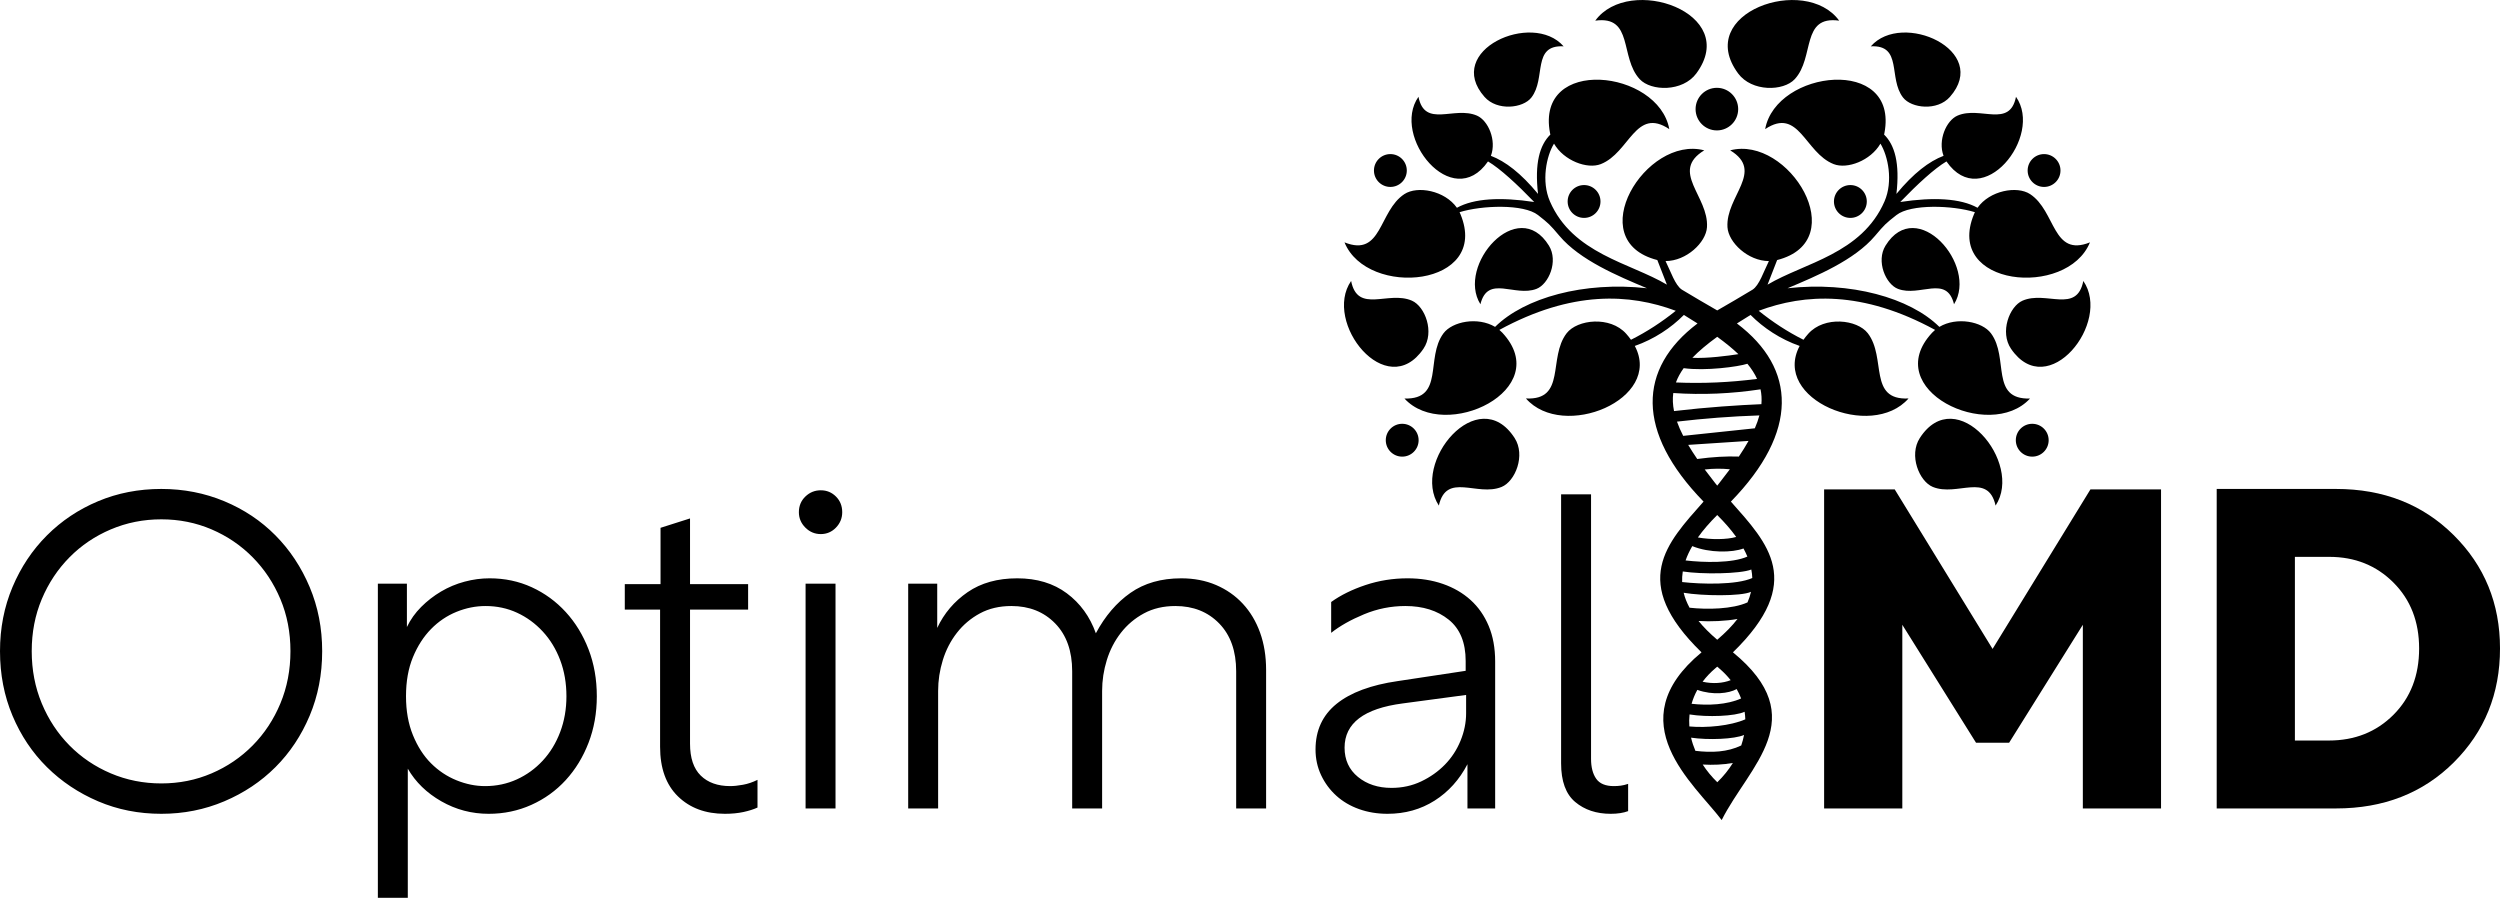 <?xml version="1.0" encoding="UTF-8"?>
<!DOCTYPE svg PUBLIC "-//W3C//DTD SVG 1.1//EN" "http://www.w3.org/Graphics/SVG/1.1/DTD/svg11.dtd">
<!-- Creator: CorelDRAW 2020 (64-Bit) -->
<svg xmlns="http://www.w3.org/2000/svg" xml:space="preserve" width="10.102in" height="3.628in" version="1.1" style="shape-rendering:geometricPrecision; text-rendering:geometricPrecision; image-rendering:optimizeQuality; fill-rule:evenodd; clip-rule:evenodd"
viewBox="0 0 10101.55 3627.63"
 xmlns:xlink="http://www.w3.org/1999/xlink"
 xmlns:xodm="http://www.corel.com/coreldraw/odm/2003">
 <defs>
  <style type="text/css">
   <![CDATA[
    .fil0 {fill:#00C85C}
    .fil2 {fill:#009EEC;fill-rule:nonzero}
    .fil1 {fill:#36454F;fill-rule:nonzero}
   ]]>
  </style>
 </defs>
 <g id="Layer_x0020_1">
  <g id="_2055078880016">
   <path className="fil0" d="M6956.64 3313.52c110.06,-219.31 370.64,-411.45 45.54,-677.81 292.75,-285.04 141.35,-439.94 -8.31,-609.06 274.75,-281.96 265.61,-537.51 24.37,-719.79 17.52,-11.23 35.86,-22.68 55.16,-34.44 51.78,52.41 120.53,98.08 198.29,125.29 -114.51,215.41 289.94,383.04 439.94,212.23 -164.17,7.87 -88.17,-164.28 -164.58,-263.57 -42.87,-55.71 -175.6,-70.81 -240.61,2.2 -7.22,8.11 -13.62,16.18 -19.3,24.21 -64.7,-32.44 -124.78,-71.81 -180.94,-117.06 185.6,-69.3 418.63,-83.07 712.77,77.22 -4.21,3.51 -8.25,7.29 -12.06,11.38 -214.01,229.96 232.28,443.78 395.51,265.95 -162.55,4.44 -83.89,-163.8 -157.45,-263.26 -35.79,-48.39 -139.03,-68.02 -208.73,-26.3 -119.31,-117.96 -359.3,-184.47 -613.64,-156.12 118.53,-49.85 270.71,-113.54 353.39,-211.4 39.11,-46.29 43.92,-50.65 86.78,-84.3 57.82,-45.4 226.79,-39.61 317.01,-11.61 -1.29,2.59 -2.5,5.25 -3.62,7.95 -121.86,293.75 376.43,340.34 468.52,113.98 -152.5,61.29 -137.19,-126.27 -241.94,-195 -52.77,-34.62 -163.2,-14.55 -212.34,55.26 -69.06,-38.22 -176.69,-43.81 -312.21,-23.39 69.83,-72.42 138.16,-135.19 186.65,-163.94l0.31 0.46c144.08,208.26 392.49,-102.3 280.67,-261.58 -25.31,127.81 -144.54,36.32 -236.31,76.06 -45.65,19.76 -80,99.96 -56.38,162.51 -58.43,22.21 -121.32,70.05 -190.47,153.85 14.25,-123.94 -6.56,-197.31 -49.79,-239.79 0.5,-2.08 0.98,-4.18 1.38,-6.31 59.17,-312.46 -438.11,-256.11 -481.93,-15.69 136.73,-91.2 160.12,95.52 276.72,141.36 54.91,21.59 149.39,-13.93 189.08,-82.69 30.7,49.93 51.95,151.7 16.51,233.3 -92.31,212.49 -323.39,247.86 -472.69,336.53l38.77 -99.44 0 0c308.15,-78.6 46.68,-505.33 -189.7,-443.3 140.49,85.3 -18.8,185.5 -10.99,310.54 3.87,61.97 83.56,136.87 167.39,136.87 -21.02,42.24 -38.72,97.73 -65.87,115.44 -49.76,29.98 -95.26,56.68 -137.47,80.85 -1.83,1.05 -3.61,2.12 -5.43,3.18 -1.82,-1.06 -3.59,-2.13 -5.43,-3.18 -42.21,-24.17 -87.71,-50.87 -137.47,-80.85 -27.15,-17.7 -44.86,-73.2 -65.87,-115.44 83.83,-0 163.52,-74.9 167.39,-136.87 7.8,-125.04 -151.48,-225.24 -10.99,-310.54 -236.37,-62.03 -497.85,364.7 -189.7,443.3l0 0 38.77 99.44c-149.3,-88.67 -380.38,-124.04 -472.69,-336.53 -35.44,-81.59 -14.2,-183.37 16.51,-233.3 39.7,68.76 134.17,104.28 189.07,82.69 116.6,-45.83 140,-232.56 276.72,-141.35 -43.81,-240.42 -541.09,-296.78 -481.93,15.69 0.4,2.13 0.87,4.22 1.38,6.31 -43.23,42.48 -64.04,115.85 -49.79,239.79 -69.15,-83.8 -132.04,-131.64 -190.46,-153.85 23.62,-62.55 -10.74,-142.75 -56.38,-162.51 -91.78,-39.74 -211.01,51.76 -236.32,-76.06 -111.83,159.28 136.59,469.84 280.67,261.59l0.31 -0.46c48.49,28.75 116.81,91.52 186.65,163.94 -135.53,-20.41 -243.16,-14.83 -312.21,23.39 -49.13,-69.81 -159.57,-89.88 -212.34,-55.26 -104.75,68.73 -89.44,256.29 -241.94,194.99 92.08,226.37 590.37,179.77 468.51,-113.98 -1.12,-2.7 -2.33,-5.35 -3.62,-7.95 90.22,-28.01 259.19,-33.8 317.01,11.6 42.85,33.65 47.67,38.02 86.78,84.3 82.68,97.86 234.86,161.56 353.39,211.4 -254.34,-28.35 -494.32,38.16 -613.64,156.12 -69.7,-41.72 -172.93,-22.09 -208.73,26.3 -73.57,99.46 5.1,267.7 -157.45,263.26 163.22,177.83 609.52,-36 395.51,-265.95 -3.81,-4.09 -7.84,-7.87 -12.06,-11.38 294.14,-160.29 527.17,-146.52 712.77,-77.22 -56.16,45.25 -116.24,84.62 -180.94,117.06 -5.7,-8.02 -12.08,-16.09 -19.3,-24.2 -65.01,-73.01 -197.74,-57.91 -240.62,-2.2 -76.4,99.29 -0.41,271.44 -164.57,263.57 150,170.81 554.45,3.18 439.94,-212.23 77.76,-27.21 146.52,-72.87 198.29,-125.29 19.3,11.76 37.64,23.21 55.16,34.44 -241.23,182.28 -250.38,437.83 24.37,719.79 -149.67,169.13 -301.07,324.05 -8.24,609.13 -340.59,281.9 -27.47,532.94 81.49,677.75zm-98.76 -1459.01c62.49,-8.52 118.25,-11.54 168.14,-9.76 14.84,-22.08 27.89,-43.13 39.14,-63.28l-243.82 16.02c10.78,18.24 22.96,37.21 36.54,57.01zm131.88 41.52c-33,-3.15 -66.76,-3.25 -101.58,0.92 12.98,17.55 26.94,35.72 41.89,54.58 2.83,3.57 5.68,7.11 8.56,10.65 2.88,-3.54 5.73,-7.08 8.56,-10.65 15.2,-19.19 29.39,-37.67 42.57,-55.5zm-151.54 -450.4c58.16,3.21 145.79,-8.33 186.04,-14.73 -23.94,-22.91 -52.48,-46.09 -85.63,-70.11 -40.26,29.18 -73.72,57.12 -100.41,84.84zm222.31 24.05c-36.3,11.98 -169.55,30.04 -257.48,17.79 -13.63,19.04 -24.07,38.2 -31.33,57.83 109.3,4.74 218.61,-0.17 327.92,-14.39 -9.41,-20.7 -22.44,-40.98 -39.1,-61.22zm53.09 103.34c-116.91,17.68 -234.41,23.03 -352.56,14.94 -3.11,23.25 -2.1,47.39 3.03,72.9 135.63,-15.97 261.1,-23.95 353.09,-27.89 1.75,-20.74 0.56,-40.63 -3.57,-59.96zm-4.58 105.39c-115.21,3.81 -222.37,12.29 -333,25.13 6.49,18.38 14.85,37.5 25.12,57.52l289.45 -30.58c7.83,-18.04 13.96,-35.36 18.43,-52.07zm-248.57 493.13c54.04,9.45 117.17,8.89 154.85,-2.06 -20.48,-28.56 -45.96,-58.03 -76.69,-88.57 -31.46,31.27 -57.43,61.43 -78.16,90.63zm184.3 44.53c-45.03,17.01 -137.85,18.73 -206.92,-9.53 -11.46,19.71 -20.45,39 -27.06,57.92 73.64,8.55 188.62,11.62 249.69,-15.66 -4.47,-10.78 -9.7,-21.69 -15.71,-32.73zm31.65 85.06c-44.48,18.02 -201.06,19.83 -276.95,7.84 -2.27,14.44 -3.12,28.68 -2.57,42.74 77.23,8.93 220.23,12.44 283.48,-16.35 -0.43,-11.29 -1.74,-22.7 -3.95,-34.23zm-1.29 90.13c-40.33,18.7 -196.14,16.68 -272.11,3.79 5.01,20.42 12.98,40.52 23.79,60.39 71.16,8.01 173.54,6.04 234.16,-21.44 6.17,-14.1 10.9,-28.34 14.17,-42.73zm-54.57 109.62c-46.86,8.54 -108.11,11.31 -157.4,8.18 20.66,25.48 45.9,50.7 75.47,75.88 32.73,-27.86 60.17,-55.8 81.93,-84.06zm-141.06 253.65c41.93,9.31 82.14,5.96 113.48,-6.27 -13.28,-16.83 -28.91,-33.02 -47.04,-48.39 -2.5,-2.12 -4.85,-4.19 -7.31,-6.3 -2.45,2.1 -4.81,4.18 -7.31,6.3 -20.37,17.26 -37.58,35.58 -51.82,54.66zm137.78 29.66c-31.88,17.62 -95.72,25.79 -159.06,3.27 -10.09,18.3 -17.76,37.11 -23.15,56.22 66.26,7.37 143.16,4.09 200.15,-21.56 -4.88,-12.85 -10.85,-25.52 -17.94,-37.94zm32.04 91.69c-38.44,18.28 -151.36,22.56 -222.54,10.8 -1.73,16.13 -1.96,32.36 -0.78,48.56 69.2,6.39 165.99,-2.35 226.14,-28.77 -0.35,-10.22 -1.28,-20.43 -2.81,-30.59zm-2.26 93.76c-38.95,17 -143.94,21.23 -214.12,10.93 4.19,17.96 10.06,35.75 17.48,53.18 66.08,8.08 129.33,5.27 185.26,-21.64 4.82,-14 8.63,-28.19 11.38,-42.46zm-45.11 113.09c-39.83,7.09 -80.57,8.79 -121.98,6.41 16.42,25.36 36.23,49.42 58.99,71.54 24.67,-23.97 45.84,-50.22 62.99,-77.94zm-64.69 -2727.95c47.54,0 86.07,38.54 86.07,86.07 0,47.54 -38.54,86.07 -86.07,86.07 -47.54,0 -86.07,-38.54 -86.07,-86.07 0,-47.54 38.54,-86.07 86.07,-86.07zm1322.03 267.79c-36.64,0 -66.35,29.7 -66.35,66.35 0,36.64 29.7,66.35 66.35,66.35 36.64,0 66.35,-29.7 66.35,-66.35 0,-36.64 -29.7,-66.35 -66.35,-66.35zm-47.78 1089.77c-36.64,0 -66.35,29.7 -66.35,66.35 0,36.64 29.7,66.35 66.35,66.35 36.64,0 66.35,-29.7 66.35,-66.35 0,-36.64 -29.7,-66.35 -66.35,-66.35zm-734.85 -964.64c-36.64,0 -66.35,29.7 -66.35,66.35 0,36.64 29.7,66.35 66.35,66.35 36.64,0 66.35,-29.7 66.35,-66.35 0,-36.64 -29.7,-66.35 -66.35,-66.35zm82.64 -560.55c126.33,-144.87 485.12,17.09 319.43,204.48 -50.94,57.61 -155.38,46.09 -189.25,2.39 -60.37,-77.89 -1.06,-213.51 -130.17,-206.87zm858.62 948.05c115.56,166.89 -143.26,492.22 -292.15,274 -45.77,-67.08 -6.91,-171.02 46.62,-194.37 95.39,-41.61 218.85,54.26 245.53,-79.64zm-522.45 94.09c97.98,-156.45 -150.78,-441.13 -276.88,-236.66 -38.76,62.86 0.9,155.65 50.5,174.61 88.4,33.8 196.54,-58.47 226.38,62.05zm167.98 813.56c114.09,-173.83 -159.22,-500.37 -306.13,-273.13 -45.16,69.85 -2.72,175.3 52.69,197.84 98.74,40.18 222.72,-61.13 253.44,75.3zm-632 -1959.37c-137.35,-188.81 -588.8,-31.25 -408.37,213.22 55.46,75.15 183.07,72.4 228.73,23.14 81.38,-87.78 24.14,-258.22 179.64,-236.37zm-1813.47 539.09c36.64,0 66.35,29.7 66.35,66.35 0,36.64 -29.7,66.35 -66.35,66.35 -36.64,0 -66.35,-29.7 -66.35,-66.35 0,-36.64 29.7,-66.35 66.35,-66.35zm47.78 1089.77c36.64,0 66.35,29.7 66.35,66.35 0,36.64 -29.7,66.35 -66.35,66.35 -36.64,0 -66.35,-29.7 -66.35,-66.35 0,-36.64 29.7,-66.35 66.35,-66.35zm734.85 -964.64c36.64,0 66.35,29.7 66.35,66.35 0,36.64 -29.7,66.35 -66.35,66.35 -36.64,0 -66.35,-29.7 -66.35,-66.35 0,-36.64 29.7,-66.35 66.35,-66.35zm-82.64 -560.55c-126.33,-144.87 -485.12,17.09 -319.43,204.48 50.94,57.61 155.38,46.09 189.25,2.39 60.37,-77.89 1.06,-213.51 130.17,-206.87zm-858.62 948.05c-115.56,166.89 143.26,492.22 292.15,274 45.77,-67.07 6.91,-171.02 -46.62,-194.37 -95.39,-41.61 -218.85,54.26 -245.53,-79.63zm522.45 94.09c-97.98,-156.45 150.78,-441.13 276.89,-236.66 38.76,62.85 -0.9,155.64 -50.5,174.61 -88.4,33.8 -196.54,-58.46 -226.39,62.05zm-167.98 813.56c-114.09,-173.84 159.23,-500.37 306.13,-273.13 45.16,69.85 2.72,175.3 -52.69,197.84 -98.74,40.19 -222.72,-61.14 -253.45,75.3zm632 -1959.37c137.35,-188.81 588.8,-31.25 408.37,213.22 -55.47,75.15 -183.07,72.4 -228.73,23.15 -81.39,-87.79 -24.14,-258.22 -179.65,-236.37z"/>
   <g>
    <path className="fil1" d="M651.81 1975.54c90.28,0 175.14,16.55 254.58,49.65 79.44,33.1 148.35,79.14 206.74,138.13 58.38,58.98 104.42,128.49 138.12,208.54 33.7,80.05 50.56,166.41 50.56,259.1 0,93.89 -16.85,180.85 -50.56,260.9 -33.7,80.05 -79.74,149.26 -138.12,207.64 -58.38,58.38 -127.29,104.42 -206.74,138.13 -79.44,33.7 -164.31,50.56 -254.58,50.56 -91.48,0 -176.65,-16.85 -255.49,-50.56 -78.84,-33.7 -147.76,-79.74 -206.74,-138.13 -58.98,-58.38 -105.32,-127.59 -139.03,-207.64 -33.7,-80.05 -50.56,-167.01 -50.56,-260.9 0,-92.69 16.85,-179.05 50.56,-259.1 33.7,-80.05 80.05,-149.56 139.03,-208.54 58.98,-58.98 127.89,-105.02 206.74,-138.13 78.84,-33.1 164,-49.65 255.49,-49.65zm0 122.78c-72.22,0 -140.23,13.54 -204.03,40.62 -63.8,27.09 -119.47,64.7 -167.02,112.85 -47.55,48.15 -84.86,104.42 -111.94,168.82 -27.08,64.4 -40.63,134.51 -40.63,210.35 0,75.83 13.54,146.25 40.63,211.25 27.08,65 64.4,121.57 111.94,169.72 47.55,48.15 103.22,85.76 167.02,112.85 63.8,27.08 131.8,40.63 204.03,40.63 72.22,0 139.93,-13.54 203.12,-40.63 63.2,-27.08 118.57,-64.7 166.11,-112.85 47.54,-48.15 84.86,-104.72 111.94,-169.72 27.09,-65 40.63,-135.41 40.63,-211.25 0,-75.83 -13.54,-145.95 -40.63,-210.35 -27.08,-64.4 -64.4,-120.67 -111.94,-168.82 -47.55,-48.15 -102.92,-85.76 -166.11,-112.85 -63.19,-27.08 -130.9,-40.62 -203.12,-40.62zm874.96 260l117.36 0 0 175.14c14.44,-30.09 33.7,-57.18 57.78,-81.25 24.07,-24.07 50.86,-44.83 80.35,-62.29 29.49,-17.45 61.09,-30.69 94.8,-39.72 33.7,-9.03 67.41,-13.54 101.11,-13.54 61.39,0 118.26,12.04 170.62,36.11 52.36,24.07 98.1,57.48 137.22,100.2 39.12,42.73 69.81,92.99 92.08,150.76 22.27,57.78 33.4,120.97 33.4,189.59 0,67.41 -11.13,130 -33.4,187.78 -22.27,57.78 -52.96,108.03 -92.08,150.76 -39.12,42.73 -85.46,76.13 -139.03,100.21 -53.57,24.07 -111.04,36.11 -172.43,36.11 -68.61,0 -132.41,-16.85 -191.39,-50.56 -58.98,-33.7 -104.12,-77.64 -135.42,-131.8l0 521.8 -120.97 0 0 -1269.3zm113.75 455c0,58.98 9.33,111.34 27.99,157.08 18.66,45.74 43.03,83.66 73.13,113.75 30.09,30.09 64.4,52.96 102.92,68.61 38.52,15.65 77.04,23.47 115.56,23.47 45.74,0 88.47,-9.03 128.19,-27.08 39.72,-18.06 74.63,-43.33 104.72,-75.83 30.09,-32.5 53.57,-71.02 70.42,-115.56 16.85,-44.54 25.28,-92.69 25.28,-144.44 0,-52.96 -8.43,-101.71 -25.28,-146.25 -16.85,-44.54 -40.32,-83.06 -70.42,-115.56 -30.09,-32.5 -64.7,-57.78 -103.82,-75.83 -39.12,-18.06 -81.55,-27.08 -127.29,-27.08 -39.72,0 -78.84,7.83 -117.36,23.47 -38.52,15.65 -72.83,38.82 -102.92,69.52 -30.09,30.69 -54.47,68.61 -73.13,113.75 -18.66,45.14 -27.99,97.8 -27.99,157.99zm1420.24 449.58c-15.65,7.22 -34.61,13.24 -56.87,18.06 -22.27,4.81 -47.25,7.22 -74.93,7.22 -78.24,0 -141.43,-23.47 -189.58,-70.41 -48.15,-46.94 -72.22,-113.75 -72.22,-200.42l0 -554.31 -142.64 0 0 -102.92 144.44 0 0 -227.5 119.17 -37.92 0 265.42 234.72 0 0 102.92 -234.72 0 0 541.67c0,57.78 14.44,100.81 43.33,129.1 28.89,28.29 68.61,42.43 119.17,42.43 14.44,0 31.59,-1.8 51.46,-5.41 19.86,-3.61 39.42,-10.23 58.68,-19.86l0 111.94zm255.66 -1281.94c24.07,0 44.54,8.43 61.39,25.28 16.85,16.85 25.28,37.91 25.28,63.19 0,24.07 -8.43,44.84 -25.28,62.29 -16.85,17.45 -37.31,26.18 -61.39,26.18 -24.07,0 -44.84,-8.73 -62.29,-26.18 -17.46,-17.45 -26.18,-38.22 -26.18,-62.29 0,-25.28 8.72,-46.34 26.18,-63.19 17.45,-16.85 38.22,-25.28 62.29,-25.28zm-61.39 377.36l120.97 0 0 908.19 -120.97 0 0 -908.19zm531.91 0l0 178.75c27.69,-58.98 68.61,-107.13 122.78,-144.44 54.17,-37.31 120.97,-55.97 200.42,-55.97 79.44,0 146.25,20.16 200.42,60.49 54.17,40.32 93.29,94.19 117.36,161.59 37.31,-69.81 83.96,-124.28 139.93,-163.4 55.97,-39.12 124.28,-58.68 204.93,-58.68 51.76,0 98.7,9.03 140.83,27.08 42.13,18.06 78.24,43.33 108.33,75.83 30.09,32.5 53.26,71.32 69.51,116.46 16.25,45.14 24.37,95.39 24.37,150.76l0 559.72 -120.97 0 0 -554.31c0,-81.85 -22.87,-146.25 -68.61,-193.19 -45.74,-46.94 -104.72,-70.42 -176.94,-70.42 -48.15,0 -90.58,9.93 -127.29,29.79 -36.71,19.86 -67.71,46.04 -92.98,78.54 -25.28,32.5 -44.24,69.21 -56.87,110.14 -12.64,40.93 -18.96,82.45 -18.96,124.58l0 474.86 -120.97 0 0 -554.31c0,-81.85 -22.87,-146.25 -68.61,-193.19 -45.74,-46.94 -104.72,-70.42 -176.94,-70.42 -48.15,0 -90.58,9.93 -127.29,29.79 -36.71,19.86 -67.71,46.04 -92.98,78.54 -25.28,32.5 -44.24,69.21 -56.88,110.14 -12.64,40.93 -18.96,82.45 -18.96,124.58l0 474.86 -120.97 0 0 -908.19 117.36 0zm1591.76 74.03c38.52,-27.69 84.86,-50.56 139.03,-68.61 54.17,-18.06 110.74,-27.08 169.72,-27.08 51.76,0 99.31,7.52 142.64,22.57 43.33,15.05 80.65,36.71 111.94,65 31.3,28.29 55.67,63.19 73.12,104.72 17.46,41.53 26.18,89.38 26.18,143.54l0 594.03 -111.94 0 0 -178.75c-32.5,62.59 -76.74,111.64 -132.71,147.15 -55.97,35.51 -119.46,53.26 -190.48,53.26 -40.93,0 -79.15,-6.32 -114.65,-18.96 -35.51,-12.64 -66.2,-30.69 -92.08,-54.17 -25.88,-23.47 -46.34,-51.16 -61.39,-83.06 -15.05,-31.9 -22.57,-66.5 -22.57,-103.82 0,-77.04 28.28,-138.43 84.86,-184.17 56.57,-45.74 139.03,-76.44 247.36,-92.08l274.44 -41.53 0 -39.72c0,-74.63 -22.87,-130.3 -68.61,-167.01 -45.74,-36.71 -104.12,-55.07 -175.14,-55.07 -57.78,0 -113.45,11.13 -167.01,33.41 -53.57,22.27 -97.8,47.24 -132.71,74.93l0 -124.58zm243.75 751.11c43.33,0 83.36,-8.73 120.07,-26.18 36.71,-17.45 68.61,-40.02 95.69,-67.71 27.09,-27.69 48.15,-59.88 63.2,-96.6 15.05,-36.71 22.57,-73.72 22.57,-111.04l0 -74.03 -256.39 34.3c-156.48,20.46 -234.72,80.05 -234.72,178.75 0,49.35 18.06,88.77 54.17,118.26 36.11,29.49 81.25,44.24 135.41,44.24zm685.38 -1186.25l120.97 0 0 1068.89c0,33.7 6.92,60.49 20.76,80.35 13.84,19.86 37.62,29.79 71.32,29.79 9.63,0 18.96,-0.6 27.99,-1.8 9.03,-1.2 18.96,-3.61 29.79,-7.22l0 110.14c-19.26,7.22 -42.73,10.83 -70.42,10.83 -57.78,0 -105.63,-15.95 -143.54,-47.85 -37.92,-31.9 -56.88,-83.96 -56.88,-156.18l0 -1086.94z"/>
    <path className="fil2" d="M8118.06 3001.1l-133.61 0 -297.92 -476.67 0 742.08 -315.97 0 0 -1289.17 285.28 0 395.42 644.58 395.42 -644.58 285.28 0 0 1289.17 -315.97 0 0 -742.08 -297.92 476.67zm838.77 265.42l0 -1290.97 482.09 0c191.39,0 349.67,61.99 474.86,185.97 125.19,123.98 187.78,276.85 187.78,458.61 0,182.96 -62.29,336.44 -186.87,460.42 -124.59,123.98 -283.17,185.97 -475.76,185.97l-482.09 0zm315.97 -274.44l137.22 0c104.72,0 191.69,-34.61 260.9,-103.82 69.21,-69.21 103.82,-158.59 103.82,-268.13 0,-108.33 -34.61,-197.11 -103.82,-266.32 -69.21,-69.21 -155.58,-103.82 -259.1,-103.82l-139.03 0 0 742.08z"/>
   </g>
  </g>
 </g>
</svg>
